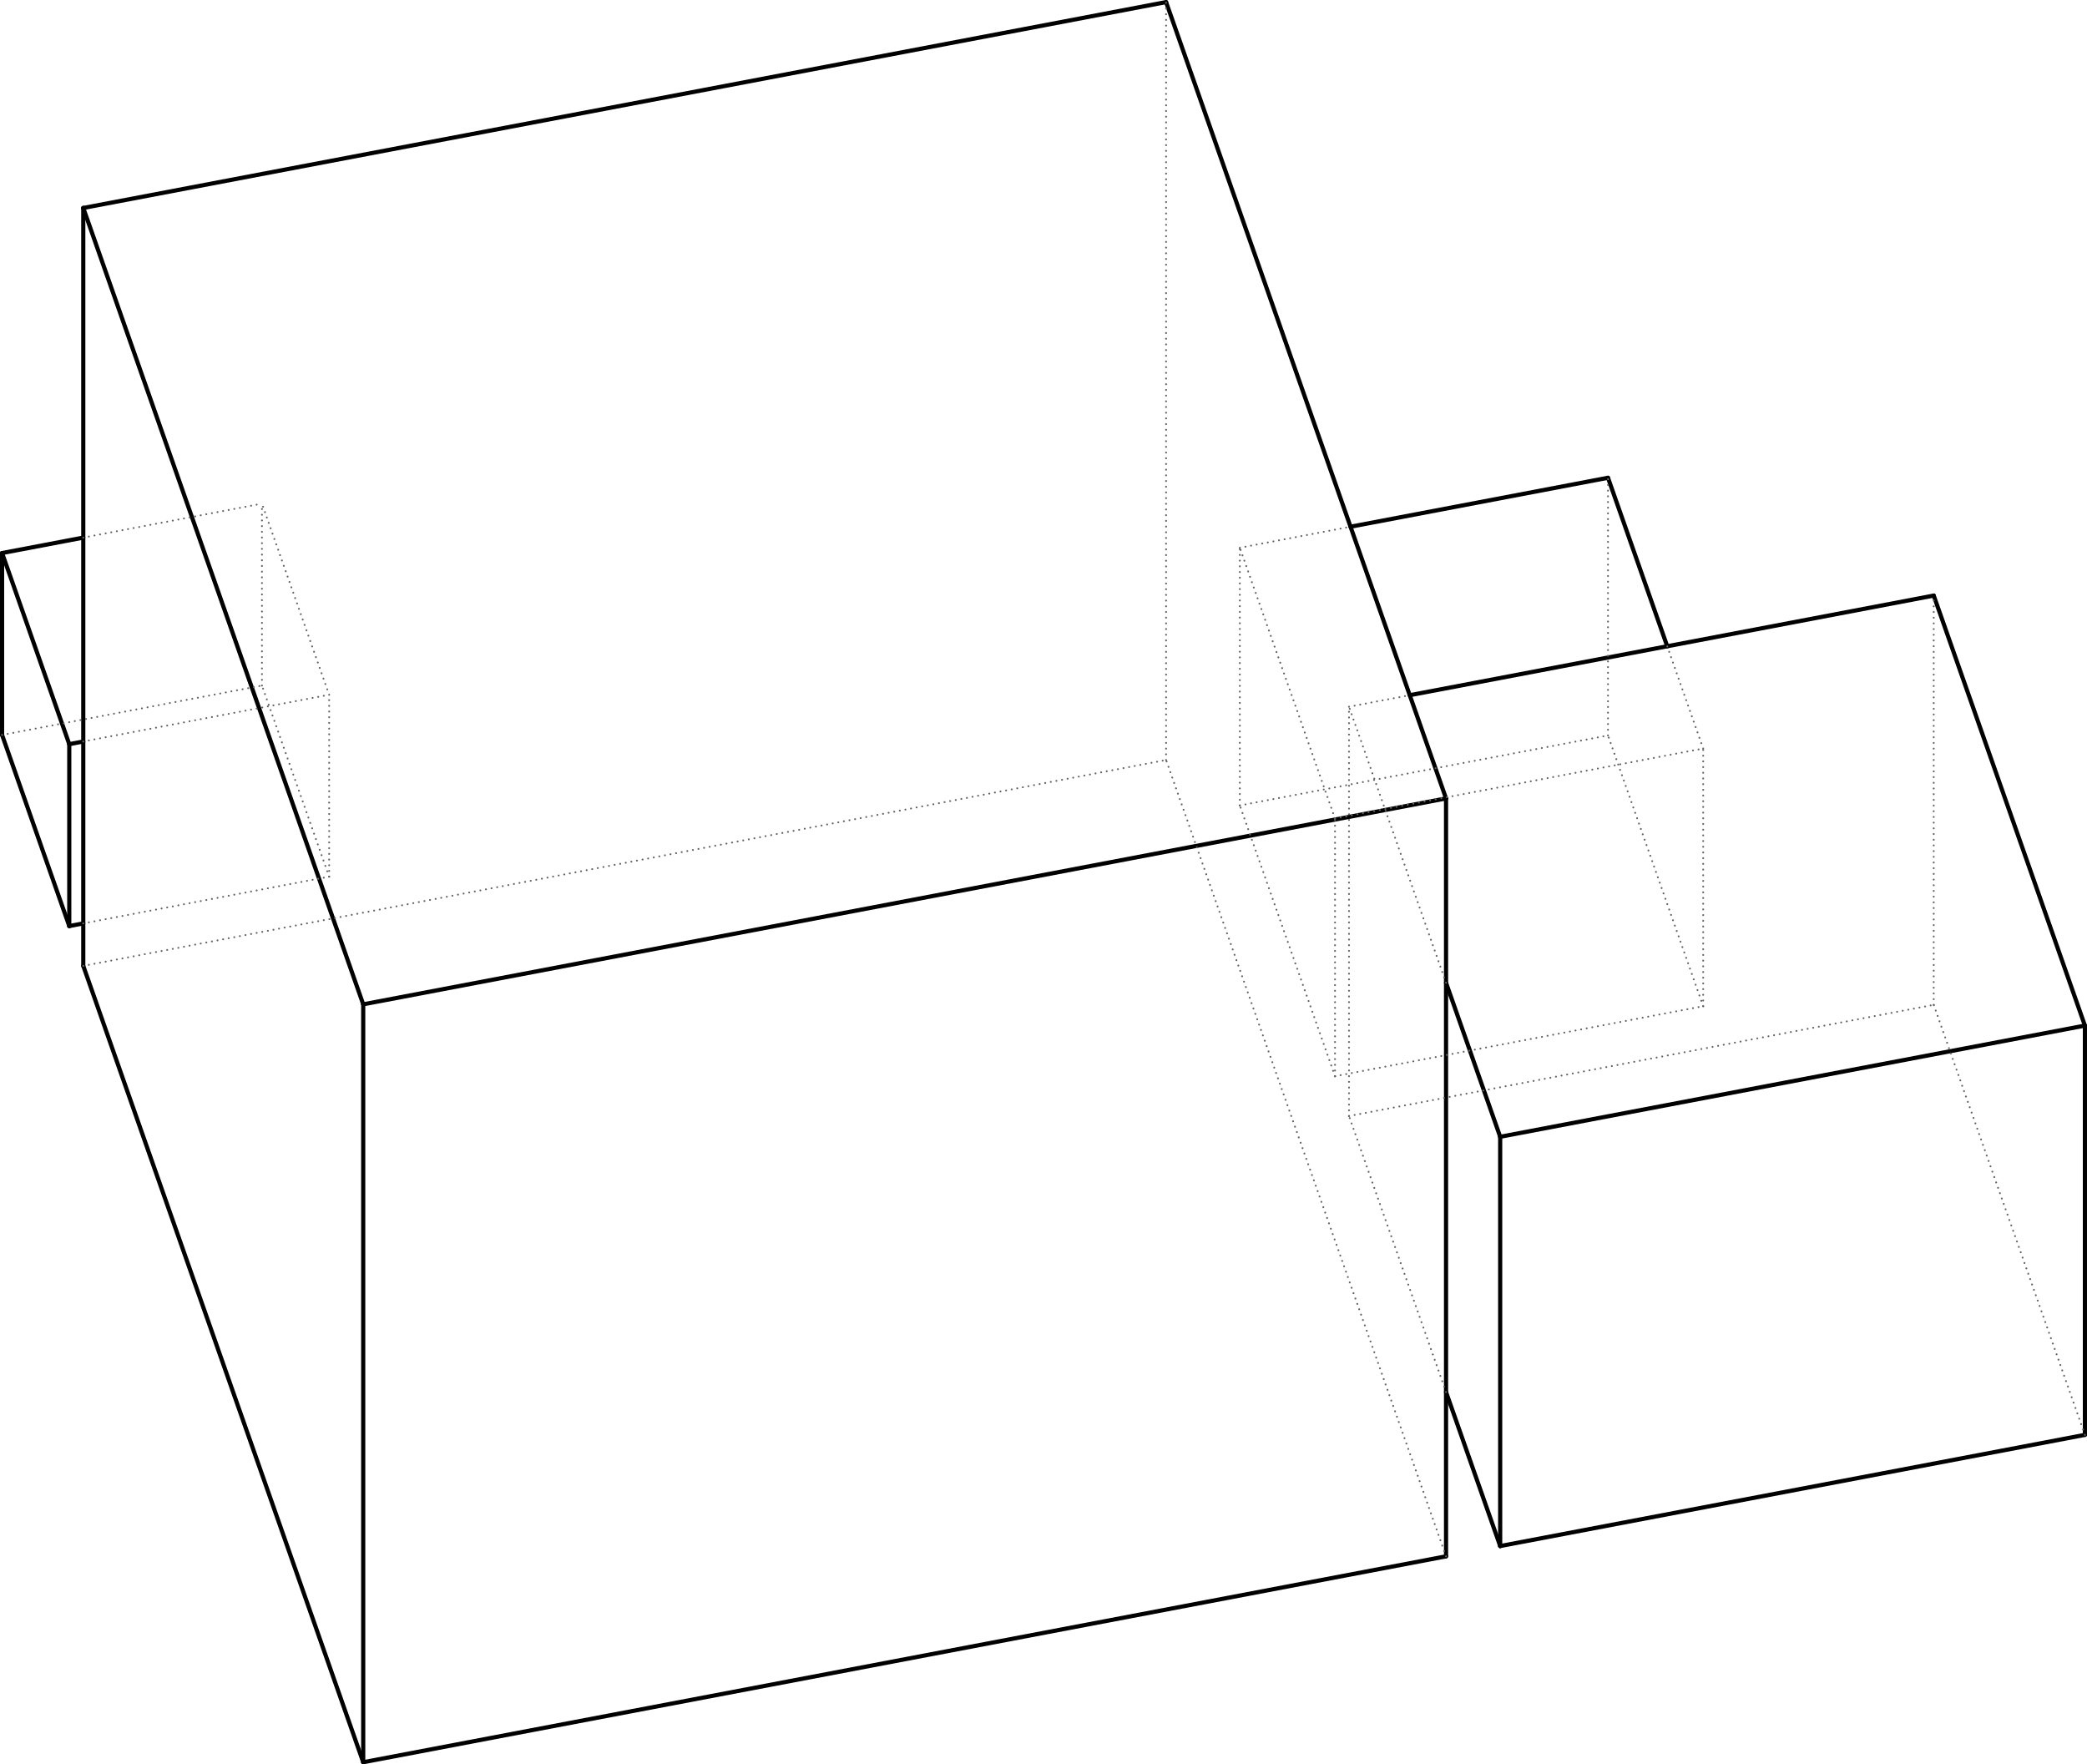 <?xml version='1.0' encoding='utf-8'?>
<svg width="100.2mm" height="84.704mm" viewBox="-80.884 -80.589 186.601 157.742" version="1.1" xmlns="http://www.w3.org/2000/svg">
  <g transform="scale(1,-1)" stroke-linecap="round">
    <g fill="none" stroke="rgb(0,0,0)" stroke-width="0.372" id="Visible">
      <line x1="-48.408" y1="-76.967" x2="-48.408" y2="-9.204" />
      <line x1="-48.408" y1="-9.204" x2="-73.439" y2="61.995" />
      <line x1="-73.439" y1="-5.768" x2="-73.439" y2="61.995" />
      <line x1="-48.408" y1="-76.967" x2="-73.439" y2="-5.768" />
      <line x1="48.408" y1="-58.559" x2="48.408" y2="9.204" />
      <line x1="48.408" y1="9.204" x2="23.377" y2="80.403" />
      <line x1="-48.408" y1="-76.967" x2="48.408" y2="-58.559" />
      <line x1="-48.408" y1="-9.204" x2="48.408" y2="9.204" />
      <line x1="-73.439" y1="61.995" x2="23.377" y2="80.403" />
      <line x1="53.249" y1="-57.639" x2="53.249" y2="-21.047" />
      <line x1="53.249" y1="-21.047" x2="48.408" y2="-7.277" />
      <line x1="53.249" y1="-57.639" x2="48.408" y2="-43.87" />
      <line x1="105.53" y1="-47.699" x2="105.53" y2="-11.107" />
      <line x1="105.53" y1="-11.107" x2="92.013" y2="27.341" />
      <line x1="53.249" y1="-57.639" x2="105.53" y2="-47.699" />
      <line x1="53.249" y1="-21.047" x2="105.53" y2="-11.107" />
      <line x1="45.164" y1="18.433" x2="92.013" y2="27.341" />
      <line x1="68.184" y1="22.81" x2="62.888" y2="37.874" />
      <line x1="39.868" y1="33.497" x2="62.888" y2="37.874" />
      <line x1="-74.691" y1="-2.208" x2="-74.691" y2="14.055" />
      <line x1="-74.691" y1="14.055" x2="-80.698" y2="31.143" />
      <line x1="-80.698" y1="14.879" x2="-80.698" y2="31.143" />
      <line x1="-74.691" y1="-2.208" x2="-80.698" y2="14.879" />
      <line x1="-74.691" y1="-2.208" x2="-73.439" y2="-1.97" />
      <line x1="-74.691" y1="14.055" x2="-73.439" y2="14.293" />
      <line x1="-80.698" y1="31.143" x2="-73.439" y2="32.523" />
    </g>
    <g fill="none" stroke="rgb(99,99,99)" stroke-width="0.168" id="Hidden" stroke-dasharray="0.004 0.505">
      <line x1="23.377" y1="12.639" x2="23.377" y2="80.403" />
      <line x1="48.408" y1="-58.559" x2="23.377" y2="12.639" />
      <line x1="-73.439" y1="-5.768" x2="23.377" y2="12.639" />
      <line x1="48.408" y1="-7.277" x2="39.732" y2="17.401" />
      <line x1="39.732" y1="-19.192" x2="39.732" y2="17.401" />
      <line x1="48.408" y1="-43.87" x2="39.732" y2="-19.192" />
      <line x1="92.013" y1="-9.251" x2="92.013" y2="27.341" />
      <line x1="105.53" y1="-47.699" x2="92.013" y2="-9.251" />
      <line x1="39.732" y1="-19.192" x2="92.013" y2="-9.251" />
      <line x1="39.732" y1="17.401" x2="45.164" y2="18.433" />
      <line x1="38.481" y1="-15.632" x2="38.481" y2="7.408" />
      <line x1="38.481" y1="7.408" x2="29.97" y2="31.615" />
      <line x1="29.97" y1="8.576" x2="29.97" y2="31.615" />
      <line x1="38.481" y1="-15.632" x2="29.97" y2="8.576" />
      <line x1="71.399" y1="-9.373" x2="71.399" y2="13.666" />
      <line x1="71.399" y1="13.666" x2="68.184" y2="22.81" />
      <line x1="62.888" y1="14.835" x2="62.888" y2="37.874" />
      <line x1="71.399" y1="-9.373" x2="62.888" y2="14.835" />
      <line x1="38.481" y1="-15.632" x2="71.399" y2="-9.373" />
      <line x1="38.481" y1="7.408" x2="71.399" y2="13.666" />
      <line x1="29.97" y1="8.576" x2="62.888" y2="14.835" />
      <line x1="29.97" y1="31.615" x2="39.868" y2="33.497" />
      <line x1="-51.455" y1="2.21" x2="-51.455" y2="18.473" />
      <line x1="-51.455" y1="18.473" x2="-57.462" y2="35.56" />
      <line x1="-57.462" y1="19.297" x2="-57.462" y2="35.56" />
      <line x1="-51.455" y1="2.21" x2="-57.462" y2="19.297" />
      <line x1="-73.439" y1="-1.97" x2="-51.455" y2="2.21" />
      <line x1="-73.439" y1="14.293" x2="-51.455" y2="18.473" />
      <line x1="-80.698" y1="14.879" x2="-57.462" y2="19.297" />
      <line x1="-73.439" y1="32.523" x2="-57.462" y2="35.56" />
    </g>
  </g>
</svg>